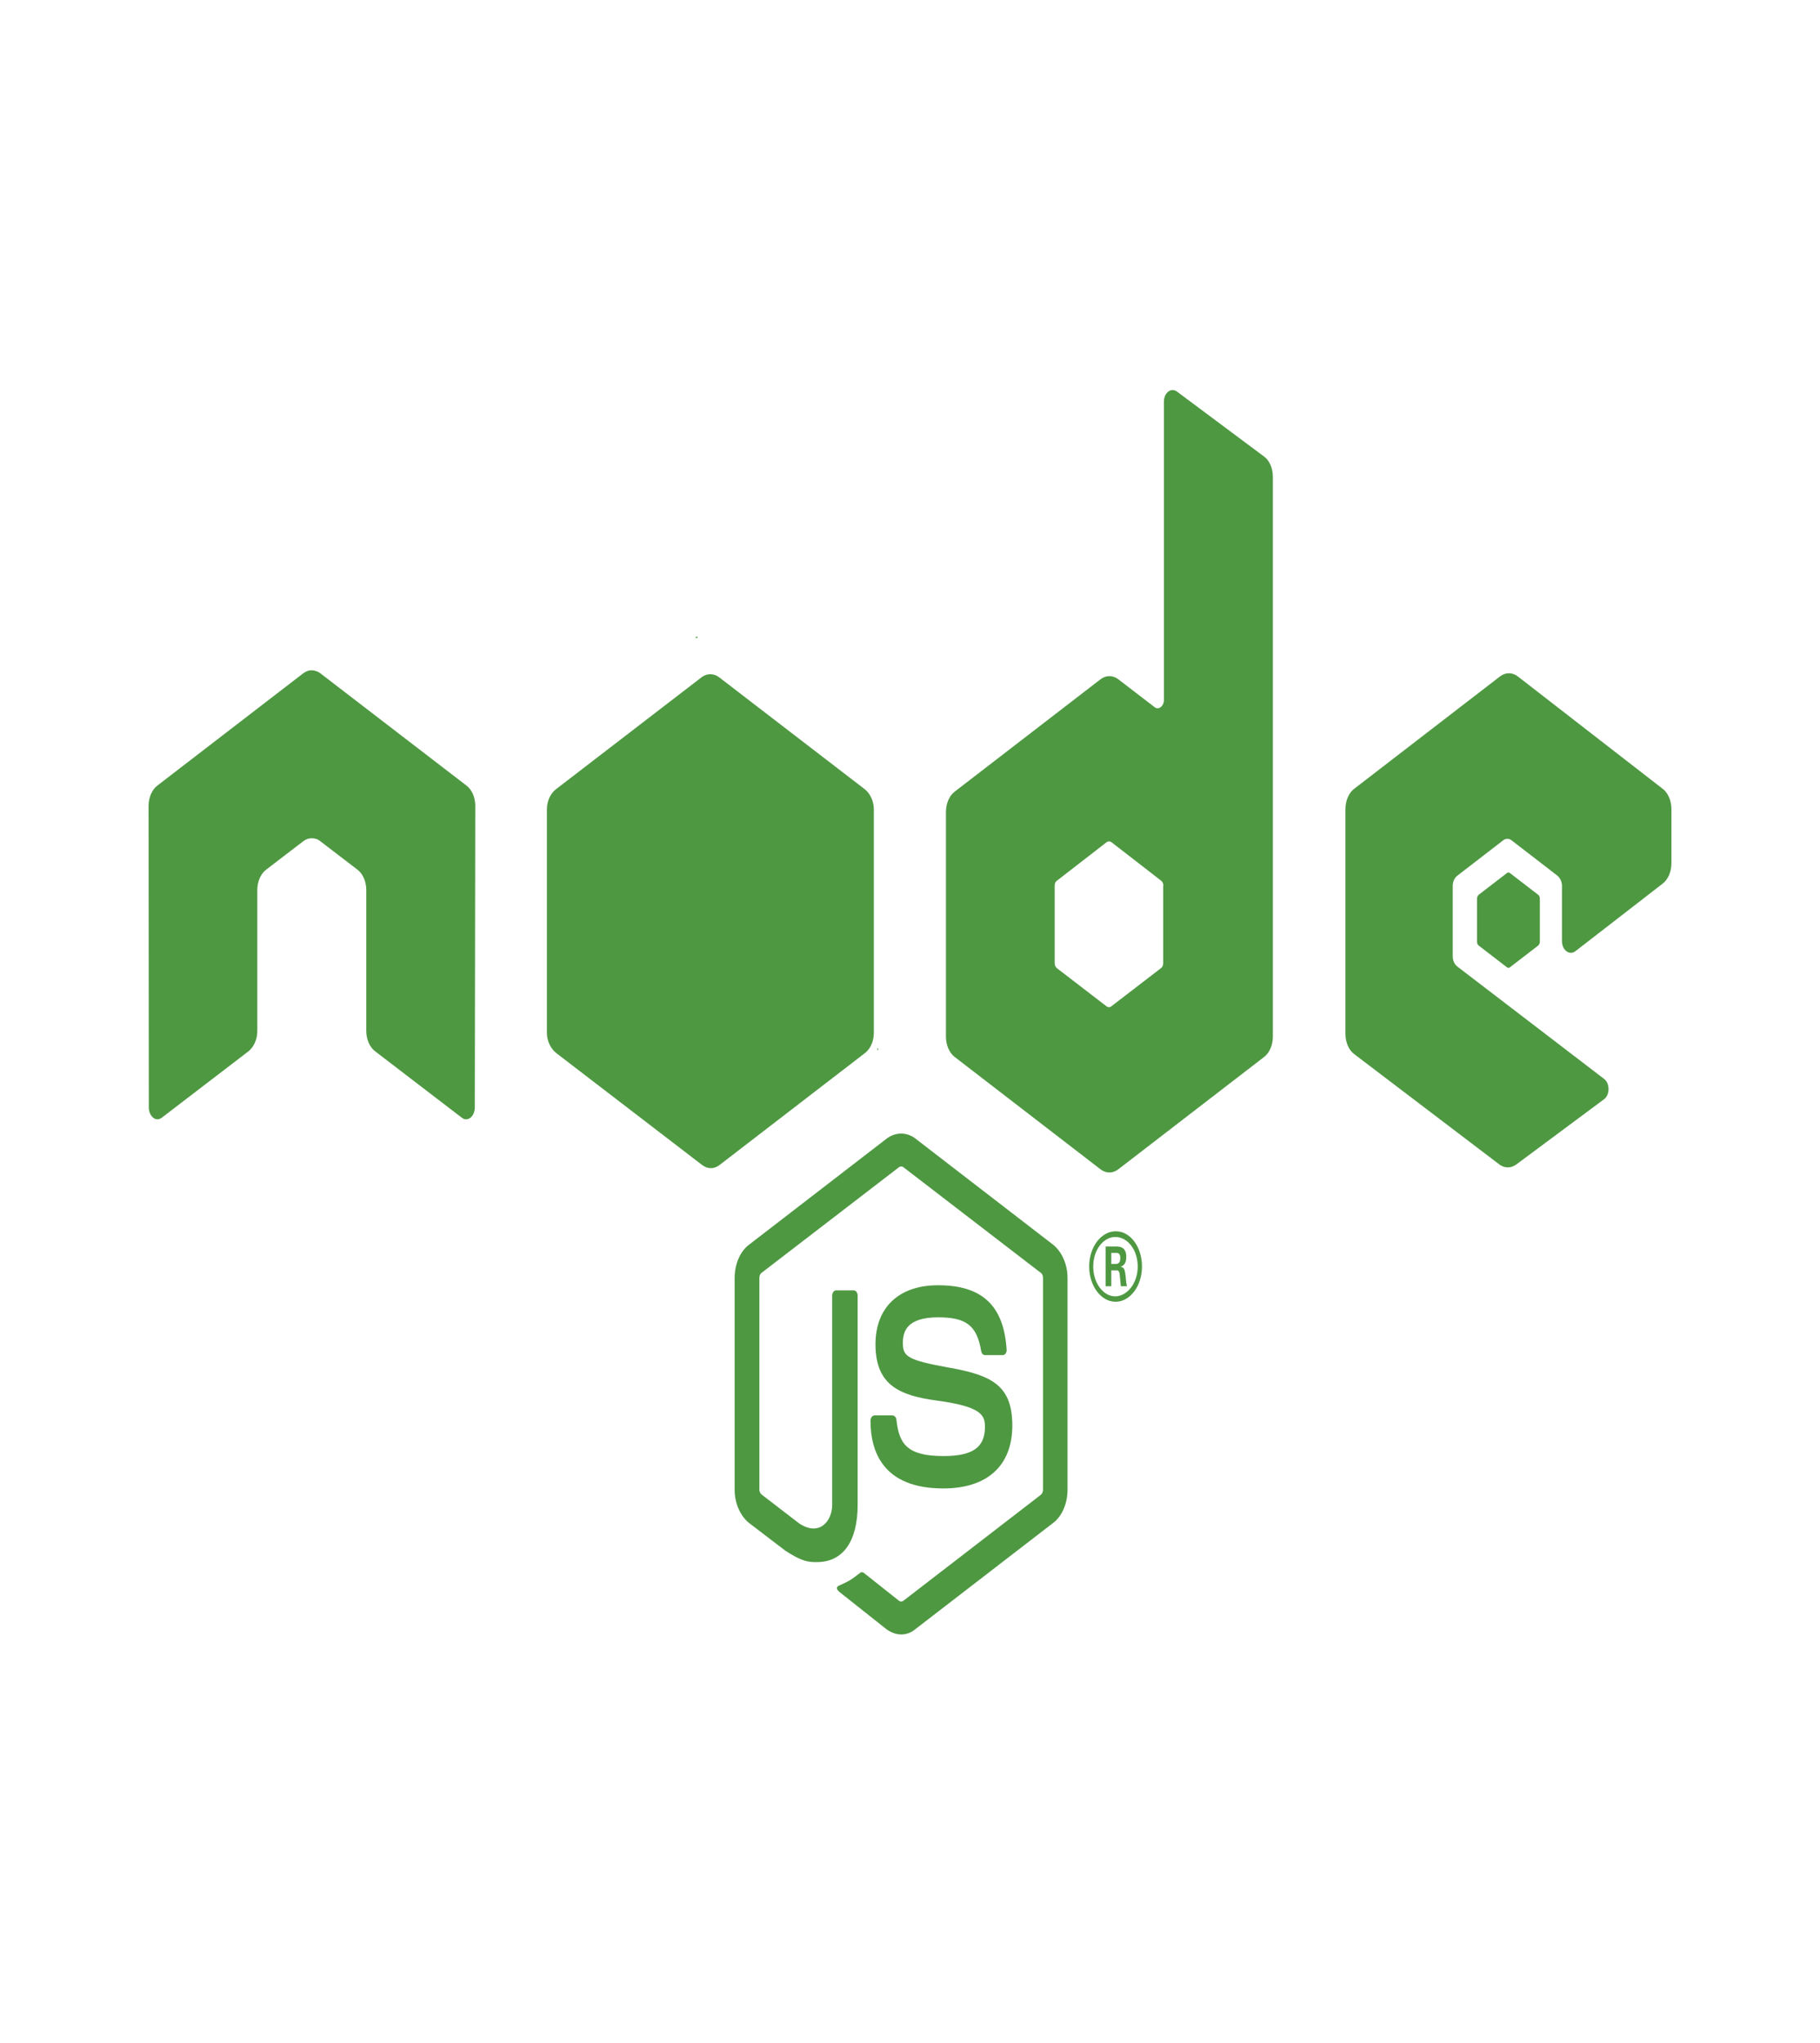 <svg width="98" height="110" viewBox="0 0 98 110" fill="none" xmlns="http://www.w3.org/2000/svg">
<path d="M48.526 88C48.257 88 47.988 87.897 47.744 87.727L45.284 85.778C44.913 85.504 45.092 85.402 45.22 85.351C45.707 85.129 45.81 85.077 46.335 84.667C46.386 84.633 46.463 84.65 46.514 84.684L48.411 86.188C48.475 86.24 48.577 86.24 48.641 86.188L56.047 80.479C56.111 80.428 56.162 80.326 56.162 80.206V68.805C56.162 68.686 56.124 68.583 56.047 68.532L48.641 62.84C48.577 62.789 48.487 62.789 48.411 62.84L41.005 68.532C40.928 68.583 40.89 68.703 40.89 68.805V80.206C40.89 80.308 40.941 80.411 41.005 80.462L43.029 82.018C44.131 82.753 44.81 81.881 44.81 81.026V69.762C44.81 69.609 44.9 69.472 45.028 69.472H45.963C46.079 69.472 46.181 69.591 46.181 69.762V81.026C46.181 82.992 45.387 84.103 43.99 84.103C43.568 84.103 43.222 84.103 42.286 83.488L40.339 82.001C39.865 81.624 39.557 80.941 39.557 80.206V68.805C39.557 68.07 39.852 67.369 40.339 67.01L47.744 61.302C48.218 60.943 48.833 60.943 49.295 61.302L56.7 67.01C57.174 67.386 57.482 68.07 57.482 68.805V80.206C57.482 80.941 57.187 81.642 56.7 82.001L49.295 87.709C49.077 87.897 48.808 88 48.526 88ZM54.509 76.753C54.509 74.617 53.433 74.052 51.153 73.642C48.846 73.232 48.616 73.027 48.616 72.309C48.616 71.711 48.808 70.925 50.512 70.925C52.037 70.925 52.6 71.369 52.831 72.736C52.857 72.873 52.933 72.959 53.036 72.959H53.997C54.061 72.959 54.112 72.924 54.151 72.873C54.189 72.805 54.215 72.736 54.202 72.651C54.048 70.292 52.882 69.198 50.512 69.198C48.398 69.198 47.142 70.395 47.142 72.377C47.142 74.548 48.398 75.129 50.422 75.403C52.844 75.728 53.036 76.189 53.036 76.822C53.036 77.933 52.37 78.394 50.807 78.394C48.846 78.394 48.411 77.745 48.27 76.445C48.257 76.309 48.167 76.206 48.052 76.206H47.091C46.976 76.206 46.873 76.326 46.873 76.497C46.873 78.155 47.552 80.138 50.794 80.138C53.164 80.138 54.509 78.907 54.509 76.753ZM61.492 68.19C61.492 69.233 60.852 70.087 60.07 70.087C59.288 70.087 58.648 69.233 58.648 68.19C58.648 67.113 59.314 66.293 60.07 66.293C60.839 66.275 61.492 67.113 61.492 68.19ZM61.262 68.19C61.262 67.301 60.723 66.6 60.057 66.6C59.404 66.6 58.866 67.301 58.866 68.19C58.866 69.079 59.404 69.796 60.057 69.796C60.723 69.779 61.262 69.061 61.262 68.19ZM60.685 69.25H60.352C60.339 69.147 60.288 68.6 60.288 68.583C60.262 68.463 60.237 68.395 60.121 68.395H59.839V69.25H59.532V67.113H60.083C60.275 67.113 60.647 67.113 60.647 67.677C60.647 68.07 60.454 68.156 60.339 68.207C60.557 68.224 60.57 68.412 60.608 68.686C60.621 68.856 60.647 69.147 60.685 69.25ZM60.326 67.745C60.326 67.455 60.172 67.455 60.096 67.455H59.839V68.053H60.083C60.288 68.053 60.326 67.865 60.326 67.745ZM25.592 43.389C25.592 42.927 25.412 42.517 25.117 42.295L17.263 36.261C17.135 36.158 16.982 36.107 16.828 36.09H16.751C16.597 36.09 16.456 36.158 16.315 36.261L8.474 42.295C8.179 42.517 8 42.944 8 43.389L8.013 59.627C8.013 59.849 8.102 60.054 8.243 60.173C8.384 60.293 8.564 60.293 8.717 60.173L13.381 56.601C13.676 56.362 13.855 55.952 13.855 55.507V47.918C13.855 47.474 14.035 47.046 14.329 46.824L16.315 45.303C16.469 45.183 16.623 45.132 16.789 45.132C16.956 45.132 17.122 45.183 17.263 45.303L19.249 46.824C19.544 47.046 19.723 47.474 19.723 47.918V55.507C19.723 55.952 19.903 56.379 20.198 56.601L24.861 60.173C25.002 60.293 25.194 60.293 25.335 60.173C25.476 60.071 25.566 59.849 25.566 59.627L25.592 43.389ZM68.539 25.664V55.815C68.539 56.259 68.36 56.687 68.065 56.909L60.211 62.959C59.916 63.182 59.557 63.182 59.263 62.959L51.409 56.909C51.114 56.687 50.935 56.259 50.935 55.815V43.713C50.935 43.269 51.114 42.842 51.409 42.62L59.263 36.569C59.557 36.347 59.916 36.347 60.211 36.569L62.171 38.073C62.389 38.244 62.671 38.022 62.671 37.697V21.63C62.671 21.151 63.055 20.844 63.376 21.083L68.052 24.57C68.347 24.775 68.539 25.202 68.539 25.664ZM62.645 47.696C62.645 47.576 62.594 47.474 62.53 47.422L59.839 45.337C59.763 45.286 59.673 45.286 59.596 45.337L56.905 47.422C56.828 47.474 56.79 47.576 56.79 47.696V51.849C56.79 51.969 56.841 52.072 56.905 52.123L59.596 54.191C59.673 54.242 59.763 54.242 59.827 54.191L62.517 52.123C62.594 52.072 62.633 51.969 62.633 51.849V47.696H62.645ZM89.526 47.576C89.821 47.354 90 46.927 90 46.482V43.56C90 43.115 89.821 42.688 89.526 42.466L81.723 36.415C81.428 36.193 81.07 36.193 80.775 36.415L72.921 42.466C72.626 42.688 72.447 43.115 72.447 43.56V55.661C72.447 56.123 72.626 56.533 72.921 56.755L80.724 62.686C81.006 62.908 81.364 62.908 81.659 62.686L86.374 59.182C86.694 58.943 86.694 58.328 86.374 58.088L78.469 52.037C78.315 51.918 78.225 51.713 78.225 51.49V47.696C78.225 47.474 78.315 47.269 78.469 47.149L80.929 45.252C81.07 45.132 81.262 45.132 81.403 45.252L83.863 47.149C84.004 47.269 84.106 47.474 84.106 47.696V50.67C84.106 51.149 84.503 51.456 84.824 51.217L89.526 47.576ZM79.622 48.175C79.571 48.226 79.532 48.294 79.532 48.38V50.704C79.532 50.79 79.571 50.875 79.622 50.909L81.134 52.072C81.185 52.123 81.262 52.123 81.313 52.072L82.825 50.909C82.876 50.858 82.915 50.79 82.915 50.704V48.38C82.915 48.294 82.876 48.209 82.825 48.175L81.313 47.012C81.262 46.961 81.185 46.961 81.134 47.012L79.622 48.175ZM47.053 55.61V43.577C47.053 43.132 46.847 42.705 46.553 42.483L38.724 36.466C38.455 36.261 38.084 36.227 37.776 36.466L29.948 42.483C29.653 42.705 29.448 43.115 29.448 43.577V55.61C29.448 56.088 29.692 56.499 29.961 56.704L37.802 62.72C38.109 62.959 38.468 62.942 38.75 62.72L46.566 56.704C46.796 56.533 46.963 56.242 47.027 55.9C47.04 55.815 47.053 55.712 47.053 55.61ZM37.533 34.261L37.43 34.347H37.571L37.533 34.261ZM47.296 56.516L47.245 56.396V56.55L47.296 56.516Z" fill="#4E9842"/>
</svg>
